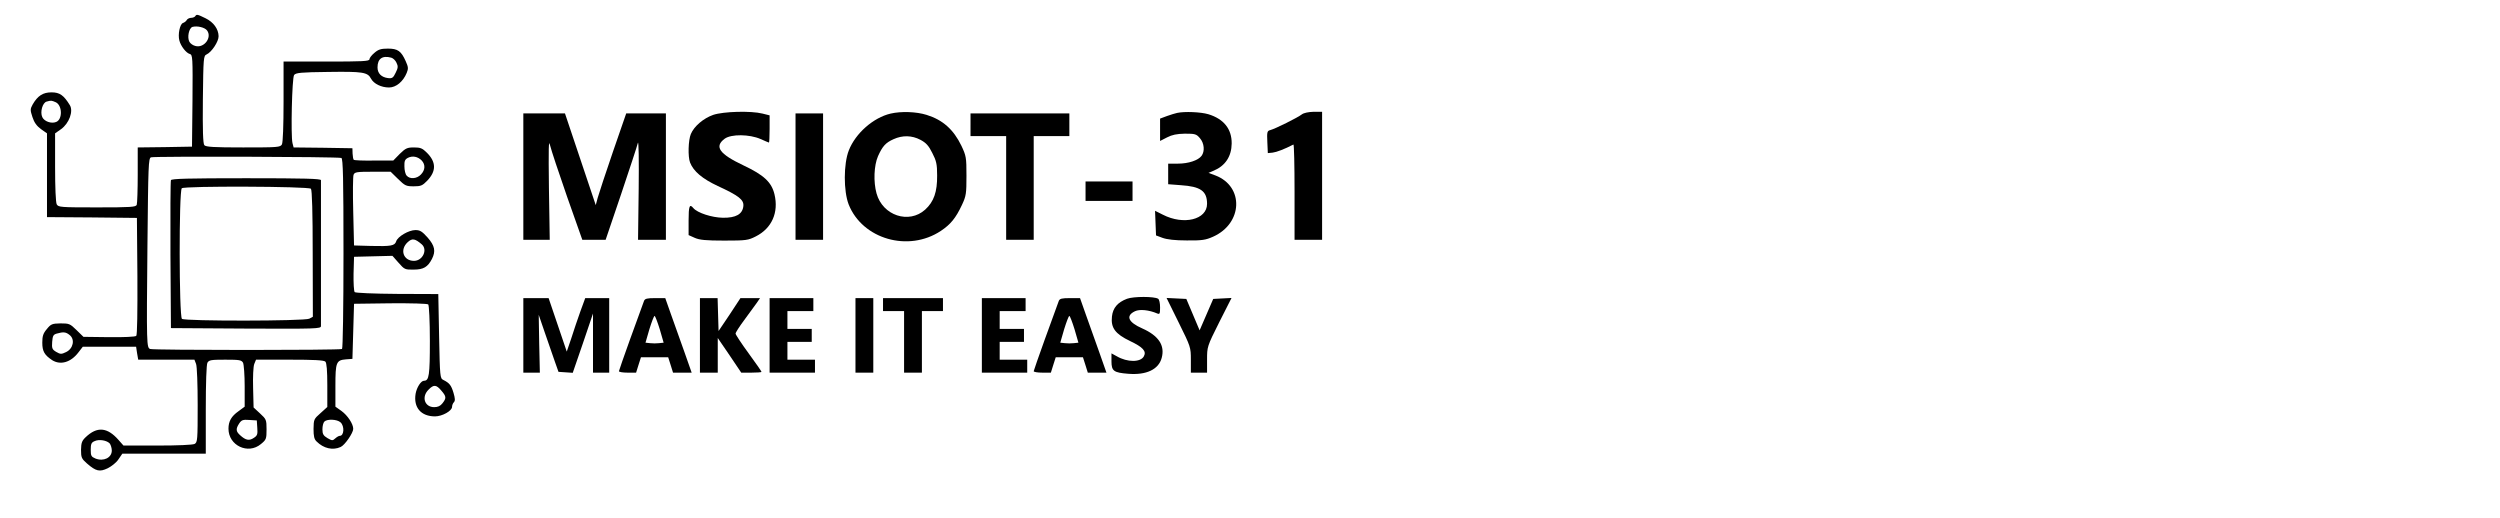 <?xml version="1.0" standalone="no"?>
<!DOCTYPE svg PUBLIC "-//W3C//DTD SVG 20010904//EN"
 "http://www.w3.org/TR/2001/REC-SVG-20010904/DTD/svg10.dtd">
<svg version="1.0" xmlns="http://www.w3.org/2000/svg"
 width="1543pt" height="320pt" viewBox="0 0 1543 320"
 preserveAspectRatio="xMidYMid meet">

<g transform="translate(0,320) scale(0.1,-0.1)"
fill="#000000" stroke="none">
<path d="M1205 3100 c-3 -5 -15 -10 -25 -10 -10 0 -23 -6 -27 -13 -4 -8 -15
-16 -24 -19 -19 -7 -32 -71 -22 -108 9 -35 42 -77 64 -83 18 -5 19 -18 17
-289 l-3 -283 -167 -3 -168 -2 0 -169 c0 -93 -3 -176 -6 -185 -5 -14 -36 -16
-245 -16 -225 0 -239 1 -249 19 -6 12 -10 104 -10 229 l0 209 37 26 c50 36 77
111 54 148 -38 62 -63 79 -113 79 -53 0 -85 -21 -116 -74 -16 -29 -16 -35 -2
-78 11 -34 26 -55 53 -75 l37 -26 0 -258 0 -259 278 -2 277 -3 3 -359 c1 -219
-1 -363 -7 -369 -6 -6 -78 -9 -168 -8 l-158 2 -43 42 c-40 39 -45 41 -99 41
-51 -1 -59 -4 -84 -35 -23 -27 -28 -44 -28 -84 0 -53 13 -76 61 -108 51 -32
115 -14 162 48 l27 35 164 0 165 0 6 -40 7 -40 174 0 173 0 10 -26 c6 -14 10
-128 10 -254 0 -216 -1 -230 -19 -240 -12 -6 -104 -10 -229 -10 l-210 0 -30
34 c-70 80 -133 85 -204 17 -23 -22 -27 -35 -28 -77 0 -47 3 -55 36 -84 56
-49 79 -54 129 -30 24 12 54 36 66 55 l24 35 258 0 257 0 0 271 c0 167 4 278
10 290 10 17 22 19 110 19 88 0 100 -2 110 -19 5 -11 10 -76 10 -145 l0 -126
-38 -28 c-44 -31 -62 -62 -62 -108 0 -104 121 -161 200 -95 33 27 35 32 35 91
0 59 -2 63 -40 98 l-40 37 -3 120 c-2 68 1 132 7 148 l11 27 208 0 c148 0 211
-3 220 -12 8 -8 12 -55 12 -146 l0 -134 -42 -38 c-41 -36 -42 -39 -43 -97 0
-45 4 -64 19 -78 43 -43 100 -56 148 -34 26 11 78 87 78 112 0 31 -35 83 -72
110 l-38 27 0 128 c0 146 5 159 65 164 l40 3 5 170 5 170 224 3 c132 1 229 -2
234 -7 5 -5 10 -103 10 -225 0 -214 -5 -246 -36 -246 -19 0 -45 -41 -52 -80
-14 -85 33 -140 120 -140 44 0 105 34 105 59 0 9 5 22 11 28 9 9 8 24 -2 58
-14 47 -25 61 -63 80 -20 10 -21 17 -26 270 l-5 260 -253 1 c-146 1 -258 6
-263 11 -5 5 -8 57 -7 114 l3 104 118 3 119 3 38 -43 c36 -41 40 -43 93 -42
61 0 87 16 113 66 24 47 18 81 -27 132 -34 38 -47 46 -75 46 -41 0 -110 -40
-119 -70 -9 -27 -32 -31 -155 -28 l-105 3 -5 208 c-3 115 -2 217 2 228 7 17
18 19 118 19 l111 0 46 -45 c42 -41 49 -45 96 -45 44 0 54 4 83 34 57 59 57
115 -1 173 -28 28 -40 33 -80 33 -42 0 -52 -5 -88 -40 l-40 -41 -119 0 c-65
-1 -122 1 -125 5 -3 3 -6 20 -7 38 l-1 33 -181 3 -182 2 -7 27 c-11 46 -3 402
10 420 11 14 41 17 211 19 212 3 243 -1 264 -42 17 -31 63 -54 111 -54 43 0
87 36 109 90 11 27 10 36 -6 72 -28 63 -49 78 -110 78 -42 0 -59 -5 -83 -26
-17 -14 -31 -32 -31 -40 0 -12 -44 -14 -265 -14 l-265 0 0 -246 c0 -150 -4
-253 -10 -265 -10 -18 -24 -19 -239 -19 -182 0 -231 3 -240 14 -8 9 -11 92 -9
282 3 260 4 269 23 278 31 14 75 80 74 113 -1 44 -31 86 -80 110 -51 25 -56
26 -64 13z m73 -88 c32 -43 -18 -110 -71 -96 -15 3 -32 15 -38 26 -15 27 -3
85 19 92 29 8 76 -3 90 -22z m1137 -168 c11 -3 26 -17 32 -31 11 -22 10 -32
-5 -62 -15 -31 -21 -36 -47 -33 -41 5 -65 29 -65 66 0 54 30 75 85 60z m-2071
-275 c41 -19 43 -107 2 -122 -30 -12 -73 4 -85 30 -15 32 2 90 27 96 28 8 30
7 56 -4z m1763 -344 c10 -3 13 -129 13 -589 0 -334 -4 -587 -9 -590 -12 -8
-1164 -8 -1184 0 -22 8 -23 23 -17 638 5 497 6 539 22 545 20 7 1157 4 1175
-4z m496 -16 c23 -25 22 -58 -5 -86 -25 -27 -69 -30 -88 -7 -8 8 -14 34 -14
57 -1 33 3 43 22 53 28 14 61 8 85 -17z m0 -517 c38 -33 6 -102 -48 -102 -66
0 -89 69 -39 115 28 26 45 23 87 -13z m-2173 -560 c34 -27 22 -84 -22 -105
-29 -14 -35 -14 -61 1 -25 15 -28 22 -25 62 3 37 7 45 28 51 42 12 57 10 80
-9z m2294 -343 c31 -36 32 -46 7 -78 -13 -17 -29 -24 -51 -24 -60 0 -80 64
-35 108 32 33 48 31 79 -6z m-1136 -230 c3 -40 0 -48 -22 -62 -28 -19 -50 -14
-83 16 -27 24 -29 39 -7 73 15 22 23 25 63 22 l46 -3 3 -46z m514 34 c25 -23
22 -83 -5 -83 -6 0 -18 -7 -28 -16 -16 -15 -20 -14 -48 2 -25 15 -31 25 -31
54 0 20 5 41 12 48 17 17 78 15 100 -5z m-1424 -131 c6 -9 12 -28 12 -43 0
-44 -51 -69 -101 -49 -26 11 -29 17 -29 55 0 34 4 44 23 52 28 14 78 5 95 -15z"/>
<path d="M1055 2088 c-3 -7 -4 -215 -3 -463 l3 -450 463 -3 c435 -2 462 -1
463 15 0 25 0 885 0 901 -1 9 -100 12 -461 12 -359 0 -462 -3 -465 -12z m864
-53 c7 -7 11 -148 11 -400 l1 -390 -22 -12 c-29 -15 -768 -16 -786 -1 -18 15
-19 788 -1 806 15 15 782 12 797 -3z"/>
<path d="M4402 2491 c-60 -21 -118 -70 -138 -118 -16 -37 -19 -140 -5 -176 21
-54 75 -100 171 -145 130 -60 162 -85 158 -124 -5 -50 -46 -73 -126 -72 -68 1
-158 30 -183 60 -23 28 -29 12 -29 -77 l0 -90 38 -17 c29 -13 68 -17 182 -17
136 0 148 2 195 26 99 50 142 148 115 260 -18 75 -66 119 -191 178 -150 71
-182 116 -116 165 40 29 152 28 221 -2 27 -12 50 -22 52 -22 2 0 4 38 4 84 l0
84 -44 11 c-72 18 -242 13 -304 -8z"/>
<path d="M5497 2499 c-107 -25 -217 -122 -258 -227 -33 -83 -33 -252 -1 -334
85 -214 369 -296 569 -163 60 40 92 79 130 160 26 55 28 70 28 180 0 114 -2
123 -31 185 -49 101 -115 160 -215 191 -64 20 -157 23 -222 8z m184 -162 c34
-18 51 -36 73 -81 25 -48 30 -69 30 -139 1 -101 -20 -162 -74 -211 -100 -90
-262 -37 -300 100 -20 72 -16 172 9 230 28 62 47 83 96 105 55 25 113 24 166
-4z"/>
<path d="M7265 2503 c-11 -2 -39 -11 -62 -19 l-43 -16 0 -69 0 -69 43 22 c31
16 60 22 110 23 63 0 71 -2 93 -28 27 -31 31 -81 10 -109 -21 -28 -81 -48
-146 -48 l-60 0 0 -64 0 -63 78 -6 c122 -8 162 -36 162 -115 0 -98 -145 -133
-273 -67 l-48 24 3 -76 3 -76 40 -15 c27 -10 77 -16 150 -16 95 -1 117 3 162
23 184 82 192 310 15 378 l-43 16 33 14 c71 30 109 88 110 167 1 90 -49 152
-144 181 -48 14 -147 18 -193 8z"/>
<path d="M8035 2494 c-24 -19 -164 -89 -195 -97 -19 -5 -21 -11 -18 -74 l3
-68 30 3 c24 3 72 21 128 50 4 2 7 -129 7 -292 l0 -296 85 0 85 0 0 395 0 395
-52 0 c-33 -1 -61 -7 -73 -16z"/>
<path d="M3230 2110 l0 -390 81 0 82 0 -5 317 c-3 254 -2 307 7 266 7 -29 54
-171 105 -317 l94 -266 72 0 72 0 96 283 c52 155 99 297 103 315 5 18 7 -110
5 -283 l-4 -315 86 0 86 0 0 390 0 390 -123 0 -122 0 -82 -237 c-45 -131 -87
-259 -94 -284 l-12 -45 -95 283 -95 283 -129 0 -128 0 0 -390z"/>
<path d="M4910 2110 l0 -390 85 0 85 0 0 390 0 390 -85 0 -85 0 0 -390z"/>
<path d="M5990 2430 l0 -70 110 0 110 0 0 -320 0 -320 85 0 85 0 0 320 0 320
110 0 110 0 0 70 0 70 -305 0 -305 0 0 -70z"/>
<path d="M6700 2020 l0 -60 145 0 145 0 0 60 0 60 -145 0 -145 0 0 -60z"/>
<path d="M6956 1356 c-58 -22 -87 -56 -93 -109 -8 -70 20 -108 112 -152 80
-38 102 -63 85 -94 -20 -38 -102 -38 -167 0 l-33 18 0 -49 c0 -60 14 -70 104
-77 112 -9 187 27 206 98 21 77 -19 137 -120 182 -87 38 -104 78 -45 106 29
14 87 8 138 -14 15 -6 17 -1 17 38 0 25 -5 49 -12 53 -23 15 -152 15 -192 0z"/>
<path d="M3230 1130 l0 -230 51 0 51 0 -4 179 -3 178 38 -111 c21 -61 49 -140
61 -176 l23 -65 44 -3 44 -3 63 183 62 183 0 -182 0 -183 50 0 50 0 0 230 0
230 -74 0 -74 0 -30 -82 c-16 -46 -42 -120 -56 -166 l-28 -82 -56 165 -56 165
-78 0 -78 0 0 -230z"/>
<path d="M3975 1343 c-27 -71 -155 -427 -155 -434 0 -5 24 -9 53 -9 l53 0 15
48 15 47 84 0 84 0 15 -47 15 -48 57 0 58 0 -45 128 c-25 70 -62 173 -82 230
l-36 102 -62 0 c-50 0 -63 -3 -69 -17z m97 -175 l24 -83 -28 -3 c-15 -2 -41
-2 -56 0 l-28 3 24 83 c14 45 28 82 32 82 4 0 18 -37 32 -82z"/>
<path d="M4320 1130 l0 -230 55 0 55 0 0 107 0 107 73 -107 72 -107 63 0 c34
0 62 2 62 5 0 3 -36 55 -80 115 -44 60 -80 115 -80 121 0 7 24 44 53 83 29 39
63 86 76 104 l22 32 -60 0 -61 0 -67 -102 -68 -101 -3 101 -3 102 -54 0 -55 0
0 -230z"/>
<path d="M4750 1130 l0 -230 140 0 140 0 0 40 0 40 -85 0 -85 0 0 55 0 55 75
0 75 0 0 40 0 40 -75 0 -75 0 0 55 0 55 80 0 80 0 0 40 0 40 -135 0 -135 0 0
-230z"/>
<path d="M5280 1130 l0 -230 55 0 55 0 0 230 0 230 -55 0 -55 0 0 -230z"/>
<path d="M5450 1320 l0 -40 65 0 65 0 0 -190 0 -190 55 0 55 0 0 190 0 190 65
0 65 0 0 40 0 40 -185 0 -185 0 0 -40z"/>
<path d="M6060 1130 l0 -230 140 0 140 0 0 40 0 40 -85 0 -85 0 0 55 0 55 75
0 75 0 0 40 0 40 -75 0 -75 0 0 55 0 55 80 0 80 0 0 40 0 40 -135 0 -135 0 0
-230z"/>
<path d="M6535 1343 c-27 -71 -155 -427 -155 -434 0 -5 24 -9 53 -9 l53 0 15
48 15 47 84 0 84 0 15 -47 15 -48 57 0 58 0 -45 128 c-25 70 -62 173 -82 230
l-36 102 -62 0 c-50 0 -63 -3 -69 -17z m97 -175 l24 -83 -28 -3 c-15 -2 -41
-2 -56 0 l-28 3 24 83 c14 45 28 82 32 82 4 0 18 -37 32 -82z"/>
<path d="M7275 1209 c74 -150 75 -152 75 -230 l0 -79 50 0 50 0 0 80 c0 80 0
81 75 231 l76 150 -57 -3 -56 -3 -42 -97 -42 -97 -41 97 -41 97 -61 3 -61 3
75 -152z"/>
</g>
</svg>
